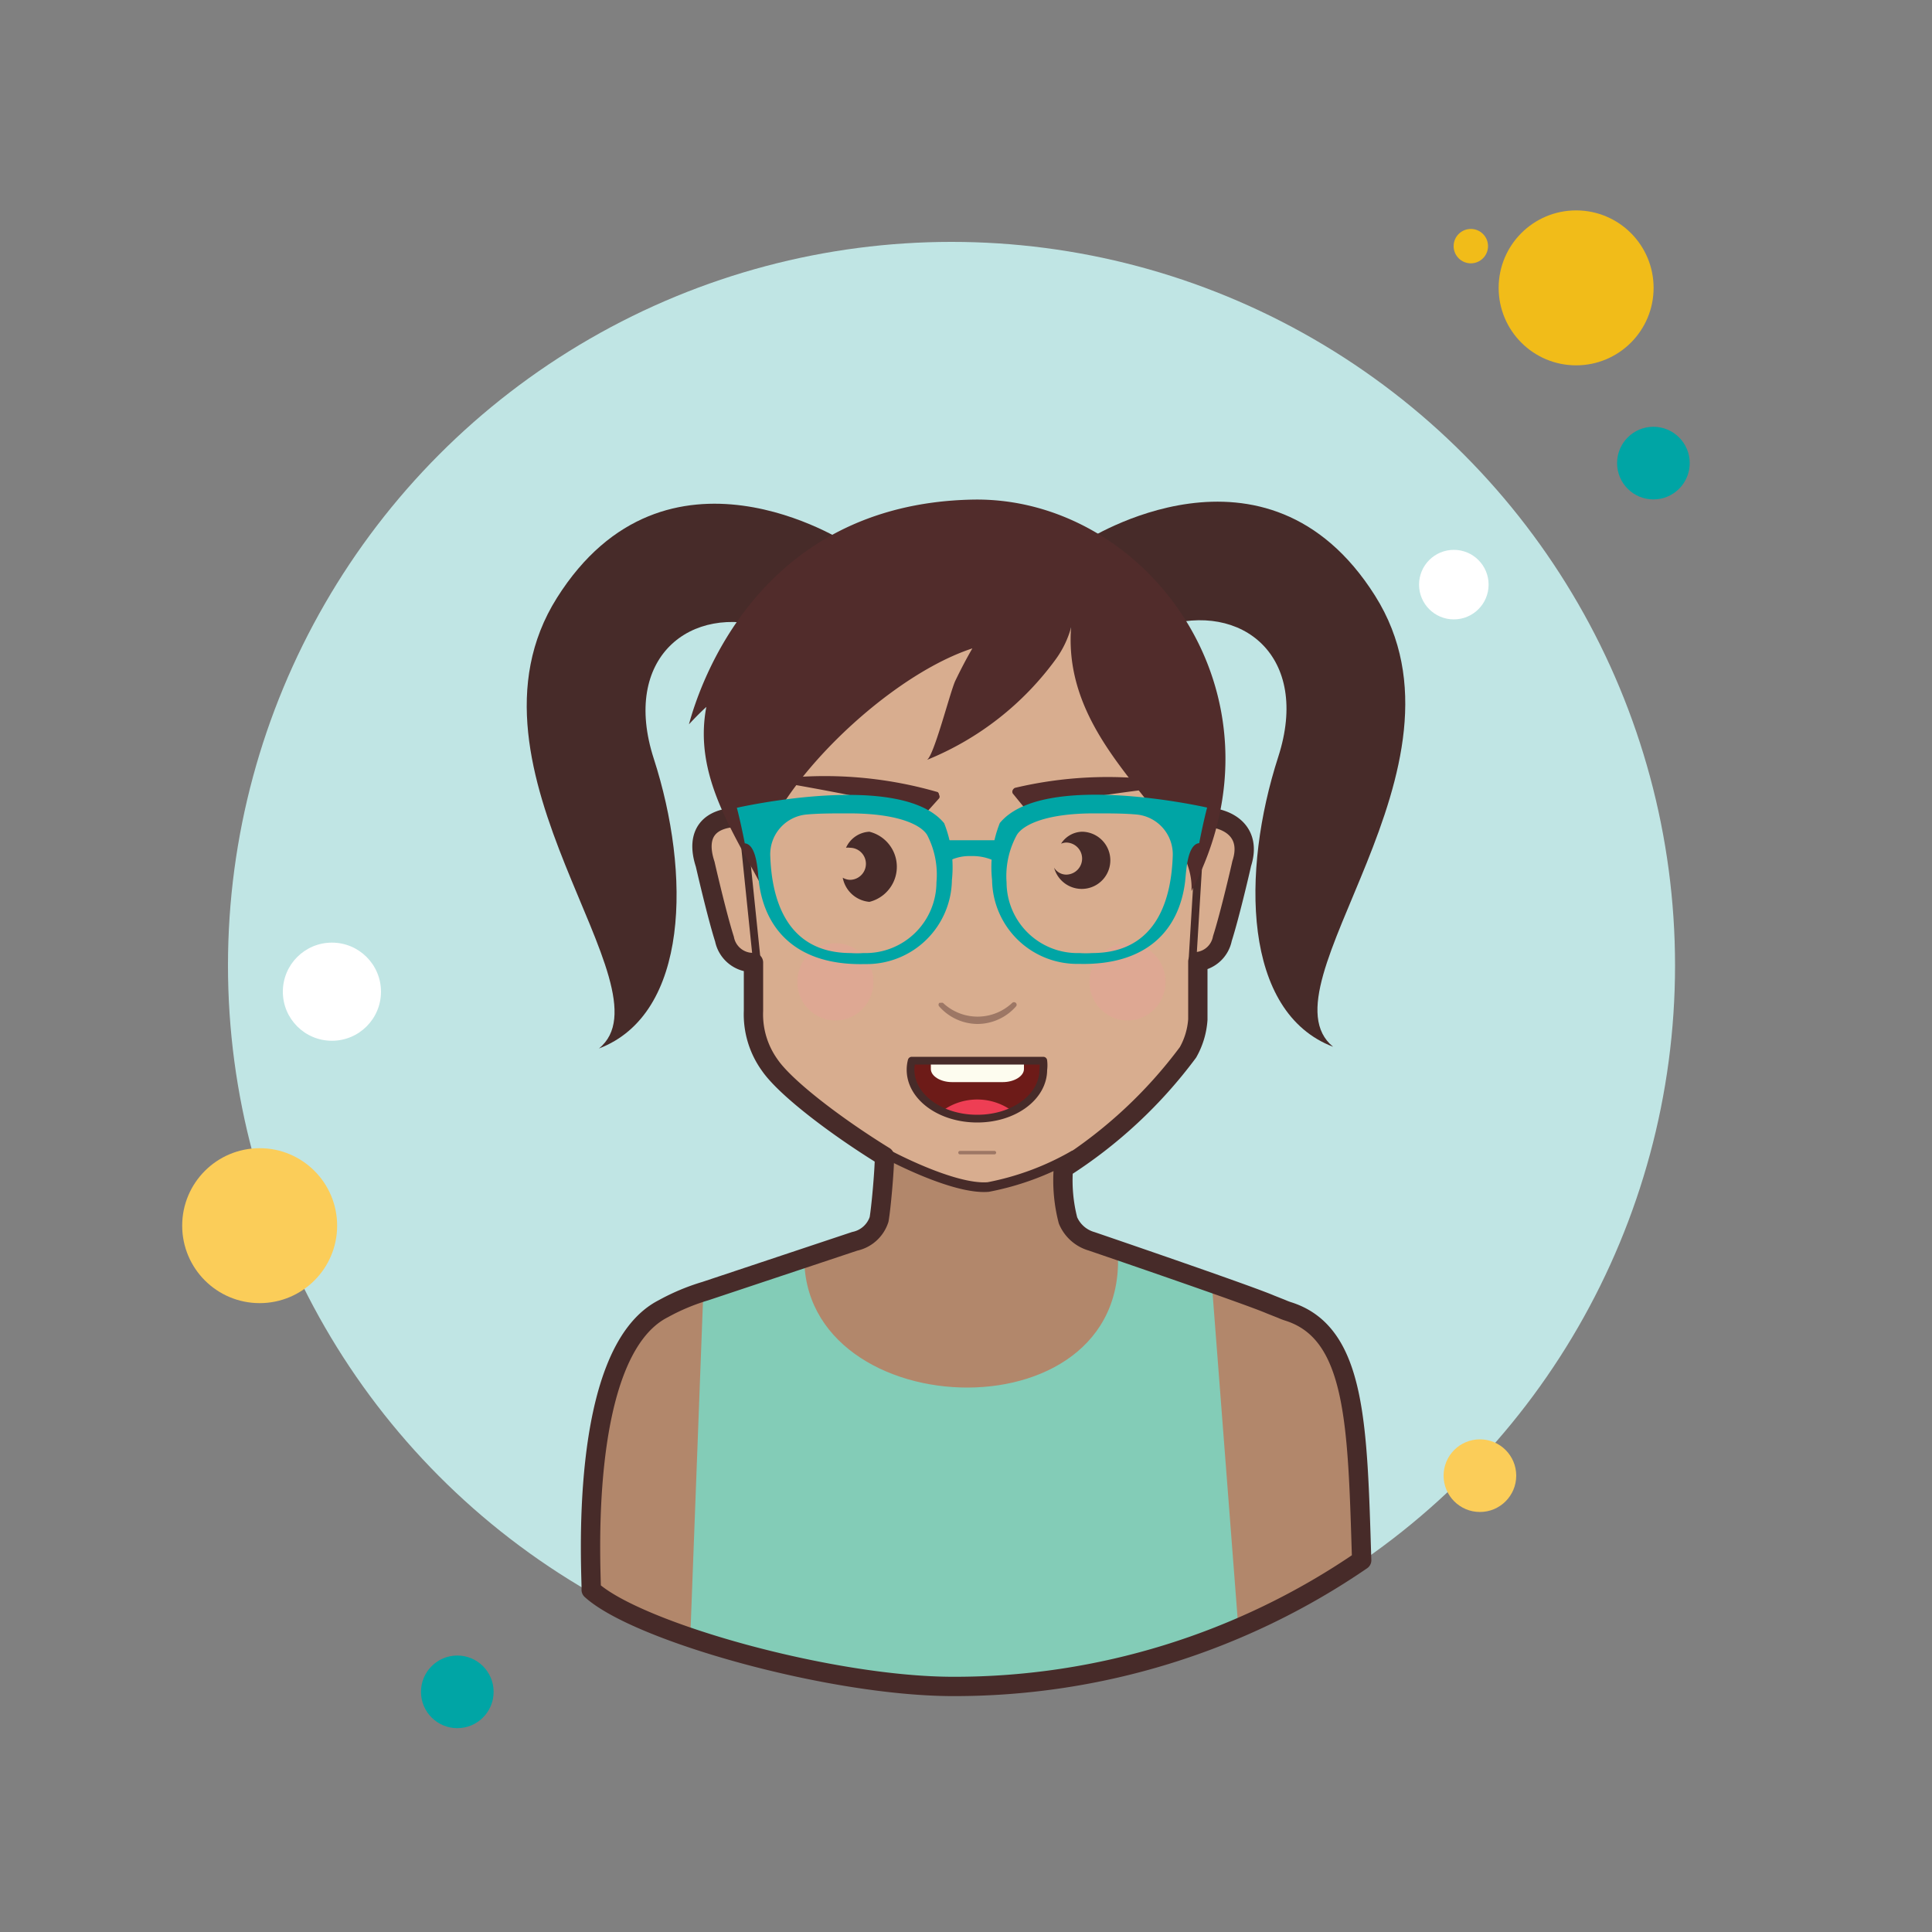 <svg height="100" viewBox="0 0 100 100" width="100" xmlns="http://www.w3.org/2000/svg"><rect x="0" y="0" width="100" height="100" fill="#808080" stroke="none"/><circle cx="19.71" cy="56.65" fill="#fff" r=".89"/><circle cx="78.76" cy="31.78" fill="#fff" r=".68"/><circle cx="76.13" cy="12.74" fill="#f1bc19" r=".89"/><circle cx="20.21" cy="64.32" fill="#f1bc19" r=".89"/><circle cx="49.25" cy="49.97" fill="#c0e5e4" r="37.45"/><circle cx="81.58" cy="14.9" fill="#f1bc19" r="4.01"/><circle cx="85.58" cy="23.97" fill="#00a5a5" r="1.88"/><circle cx="76.6" cy="76.38" fill="#fbcd59" r="1.88"/><circle cx="13.44" cy="63.44" fill="#fbcd59" r="4.01"/><circle cx="23.67" cy="87.57" fill="#00a5a5" r="1.88"/><circle cx="75.25" cy="30.26" fill="#fff" r="1.8"/><circle cx="17.18" cy="51.33" fill="#fff" r="2.54"/><path d="m43.83 28.11s-9.36-6.11-15 2.83 6.06 20.18 2.17 23.33c4.68-1.78 4.76-9.06 2.84-15-1.69-5.22 1.89-8.07 6-6.76 1.76.58 3.99-4.4 3.99-4.4z" fill="#472b29"/><path d="m56.17 28s9.36-6.1 15 2.83-6.06 20.17-2.17 23.35c-4.68-1.78-4.76-9.06-2.84-15 1.69-5.22-1.89-8.07-6-6.76-1.76.58-3.99-4.42-3.99-4.42z" fill="#472b29"/><path d="m62 42.15c.13-1.51-.32-2.82-.22-3.57-1.33-1.64-2.17-3.59-4-4.76a23.37 23.37 0 0 0 -6.78-2.82c-5.7-1.44-11.3 2.74-13.06 8.13l-.06.1a19.78 19.78 0 0 1 .37 2.94c-1.54 0-2.32.81-1.79 2.43 0 0 .6 2.63 1 3.88a1.5 1.5 0 0 0 1.48 1.21v2.5a4.52 4.52 0 0 0 .82 2.81c1.51 2.17 9.23 7.2 11.1 7 3 0 9-5.14 10.59-7.7a4 4 0 0 0 .47-1.69c0-1 0-2 0-3a1.49 1.49 0 0 0 1.27-1.19c.4-1.25 1-3.86 1-3.88.54-1.54-.63-2.42-2.19-2.39z" fill="#d8ad8f"/><path d="m66.64 67.72a2.87 2.87 0 0 1 -.34-.12l-.58-.24c-1.23-.53-9.26-3.26-9.26-3.26a1.9 1.9 0 0 1 -1.22-1.1 8.94 8.94 0 0 1 -.24-2.9 22.35 22.35 0 0 1 -4.23 1.42c-1.86.19-5.15-2.27-5.15-2.27s-.09 3-.22 3.71a1.69 1.69 0 0 1 -1.26 1.14l-7.74 2.58a7.61 7.61 0 0 0 -2.17.91 7.75 7.75 0 0 0 -3.23 4.68h-.05c0 .1-.05.32-.09.6-.14.72-.16 7.23-.14 7.35 0 .46-.09 1.54-.13 2.07 9.67 5.13 12.16 5 22.69 5 4.63 0 13.15-4 17.19-6.44-.47-9.42.43-11.85-3.83-13.13z" fill="#b2876b"/><g fill="#f4989e" opacity=".3"><ellipse cx="43.24" cy="50.82" opacity=".8" rx="1.97" ry="2"/><ellipse cx="58.36" cy="50.82" opacity=".8" rx="1.97" ry="2"/></g><path d="m38.39 42.14.83 8.05" fill="none" stroke="#472b29" stroke-linecap="round" stroke-linejoin="round" stroke-width=".4"/><path d="m62.21 41.68-.49 8.07" fill="none" stroke="#472b29" stroke-linecap="round" stroke-linejoin="round" stroke-width=".4"/><path d="m47.19 54.9a1.84 1.84 0 0 0 -.06.47c0 1.4 1.54 2.53 3.45 2.53s3.42-1.13 3.42-2.53a1.84 1.84 0 0 0 0-.47z" fill="#6d1b18"/><path d="m52.4 57.51a3.06 3.06 0 0 0 -3.64 0 4.44 4.44 0 0 0 3.64 0z" fill="#ee3e54"/><path d="m48.18 54.9s0 0 0 0v.43c0 .37.5.68 1.1.68h2.62c.6 0 1.1-.31 1.1-.68v-.43s0 0 0 0z" fill="#fdfcef"/><path d="m47.19 54.9a1.84 1.84 0 0 0 -.06.47c0 1.4 1.54 2.53 3.45 2.53s3.42-1.13 3.42-2.53a1.84 1.84 0 0 0 0-.47z" fill="none" stroke="#472b29" stroke-linecap="round" stroke-linejoin="round" stroke-width=".4"/><path d="m41.63 64.94c-.22 9 17.4 9.57 16.18-.67l4.88 1.73 1.41 18.3s-14.94 6.37-28.37.41l.68-18z" fill="#83ccb7"/><path d="m50.58 53a2.66 2.66 0 0 0 2-.9.13.13 0 0 0 0-.19.14.14 0 0 0 -.19 0 2.61 2.61 0 0 1 -3.58 0 .15.15 0 0 0 -.11 0 .11.11 0 0 0 -.08 0 .13.13 0 0 0 0 .19 2.66 2.66 0 0 0 1.96.9z" fill="#472b29" opacity=".41"/><path d="m51.47 59.75a.09.09 0 0 0 0-.18h-1.78a.09.09 0 0 0 0 .18z" fill="#472b29" opacity=".41"/><path d="m48.54 41a21 21 0 0 0 -7.43-.77.2.2 0 1 0 0 .39s5.07.88 6.64 1.43h.08a.3.3 0 0 0 .17-.05l.61-.68a.16.16 0 0 0 0-.17.24.24 0 0 0 -.07-.15z" fill="#512c2b"/><path d="m52.53 40.78a20.84 20.84 0 0 1 7.47-.39.21.21 0 0 1 .19.2.21.21 0 0 1 -.2.19s-5.11.61-6.71 1.09h-.08a.25.25 0 0 1 -.2-.09l-.58-.71a.19.19 0 0 1 0-.18.26.26 0 0 1 .11-.11z" fill="#512c2b"/><path d="m45 43.05a1.4 1.4 0 0 0 -1.21.83.71.71 0 0 1 .2 0 .83.83 0 0 1 0 1.66.8.8 0 0 1 -.37-.11 1.54 1.54 0 0 0 1.38 1.25 1.87 1.87 0 0 0 0-3.63z" fill="#472b29"/><path d="m56 43.05a1.33 1.33 0 0 0 -1.08.62.76.76 0 0 1 .26-.06.83.83 0 0 1 0 1.66.74.74 0 0 1 -.62-.36 1.48 1.48 0 1 0 1.44-1.86z" fill="#472b29"/><path d="m45.9 59.73s3.43 1.86 5.25 1.71a14.24 14.24 0 0 0 4.42-1.64" fill="none" stroke="#472b29" stroke-linecap="round" stroke-linejoin="round" stroke-width=".5"/><path d="m66.68 67.88a3.19 3.19 0 0 1 -.34-.13l-.58-.23c-1.23-.53-9.26-3.27-9.26-3.27a1.89 1.89 0 0 1 -1.22-1.08 8.27 8.27 0 0 1 -.24-2.7 24.25 24.25 0 0 0 6.45-6 4 4 0 0 0 .51-1.7c0-1 0-2 0-3a1.48 1.48 0 0 0 1.27-1.19c.4-1.25 1-3.86 1-3.88.53-1.62-.64-2.45-2.18-2.42 0-.43 0-1.08.07-1a4.77 4.77 0 0 0 .42-1.72c0-6.24-5.55-11.29-12.4-11.29s-12.44 5.07-12.44 11.31a4.42 4.42 0 0 0 .47 1.64 10.15 10.15 0 0 1 .08 1.08c-1.54 0-2.32.81-1.79 2.43 0 0 .6 2.63 1 3.88a1.5 1.5 0 0 0 1.5 1.21v2.5a4.5 4.5 0 0 0 .85 2.82c.81 1.17 3.4 3.15 5.93 4.71 0 .74-.18 2.72-.28 3.27a1.69 1.69 0 0 1 -1.26 1.13l-7.74 2.58a11 11 0 0 0 -2.17.91c-4.51 2.3-3.69 14-3.73 14.55 2.38 2.17 12.4 5 18.75 5a37.27 37.27 0 0 0 21.13-6.53c-.22-6.95-.26-11.76-3.8-12.88z" fill="none" stroke="#472b29" stroke-linecap="round" stroke-linejoin="round"/><path d="m50.31 25.86c-11.09.24-14.12 9.67-14.65 11.63.29-.31.59-.62.9-.9-.67 3.52 1.36 6.4 2.89 9.33-1.52-2.92 5.55-10.61 10.88-12.36-.32.55-.61 1.11-.88 1.67s-1.13 4-1.49 4.11a15.41 15.41 0 0 0 6.71-5.25 5.06 5.06 0 0 0 .77-1.62c-.49 6.45 6.46 9.86 6.23 13.65 5.33-10.12-2.32-20.46-11.36-20.26z" fill="#512c2b"/><g fill="#00a5a5"><path d="m48.87 42.61c-2.25-2.74-10.72-.8-10.73-.8.16.62.29 1.23.41 1.84.63.06.67 1.47.73 2 .31 2.5 2 4.34 5.5 4.25a4.41 4.41 0 0 0 4.49-4.34 6.19 6.19 0 0 0 -.4-2.95zm-.4 3.07a3.67 3.67 0 0 1 -3.78 3.65 4.73 4.73 0 0 1 -.65 0c-3.5 0-4.1-3.07-4.17-5a2.07 2.07 0 0 1 1.86-2.17c.65-.06 1.37-.06 2.21-.06 2.61 0 3.75.62 4.05 1.12a4.44 4.44 0 0 1 .48 2.46z"/><path d="m51.35 45.55a4.4 4.4 0 0 0 4.49 4.34c3.52.09 5.19-1.75 5.5-4.25.06-.52.1-1.93.73-2 .12-.61.25-1.22.41-1.84 0 0-8.48-1.94-10.73.8a6.19 6.19 0 0 0 -.4 2.95zm1.28-2.33c.3-.5 1.44-1.12 4-1.12.84 0 1.56 0 2.21.06a2.07 2.07 0 0 1 1.86 2.17c-.07 1.94-.67 5-4.17 5a4.73 4.73 0 0 1 -.65 0 3.67 3.67 0 0 1 -3.78-3.65 4.44 4.44 0 0 1 .53-2.46z"/><path d="m51.83 44.76a2.69 2.69 0 0 0 -1.58-.45 2.34 2.34 0 0 0 -1.46.45l-.46-1.27h4z"/></g></svg>